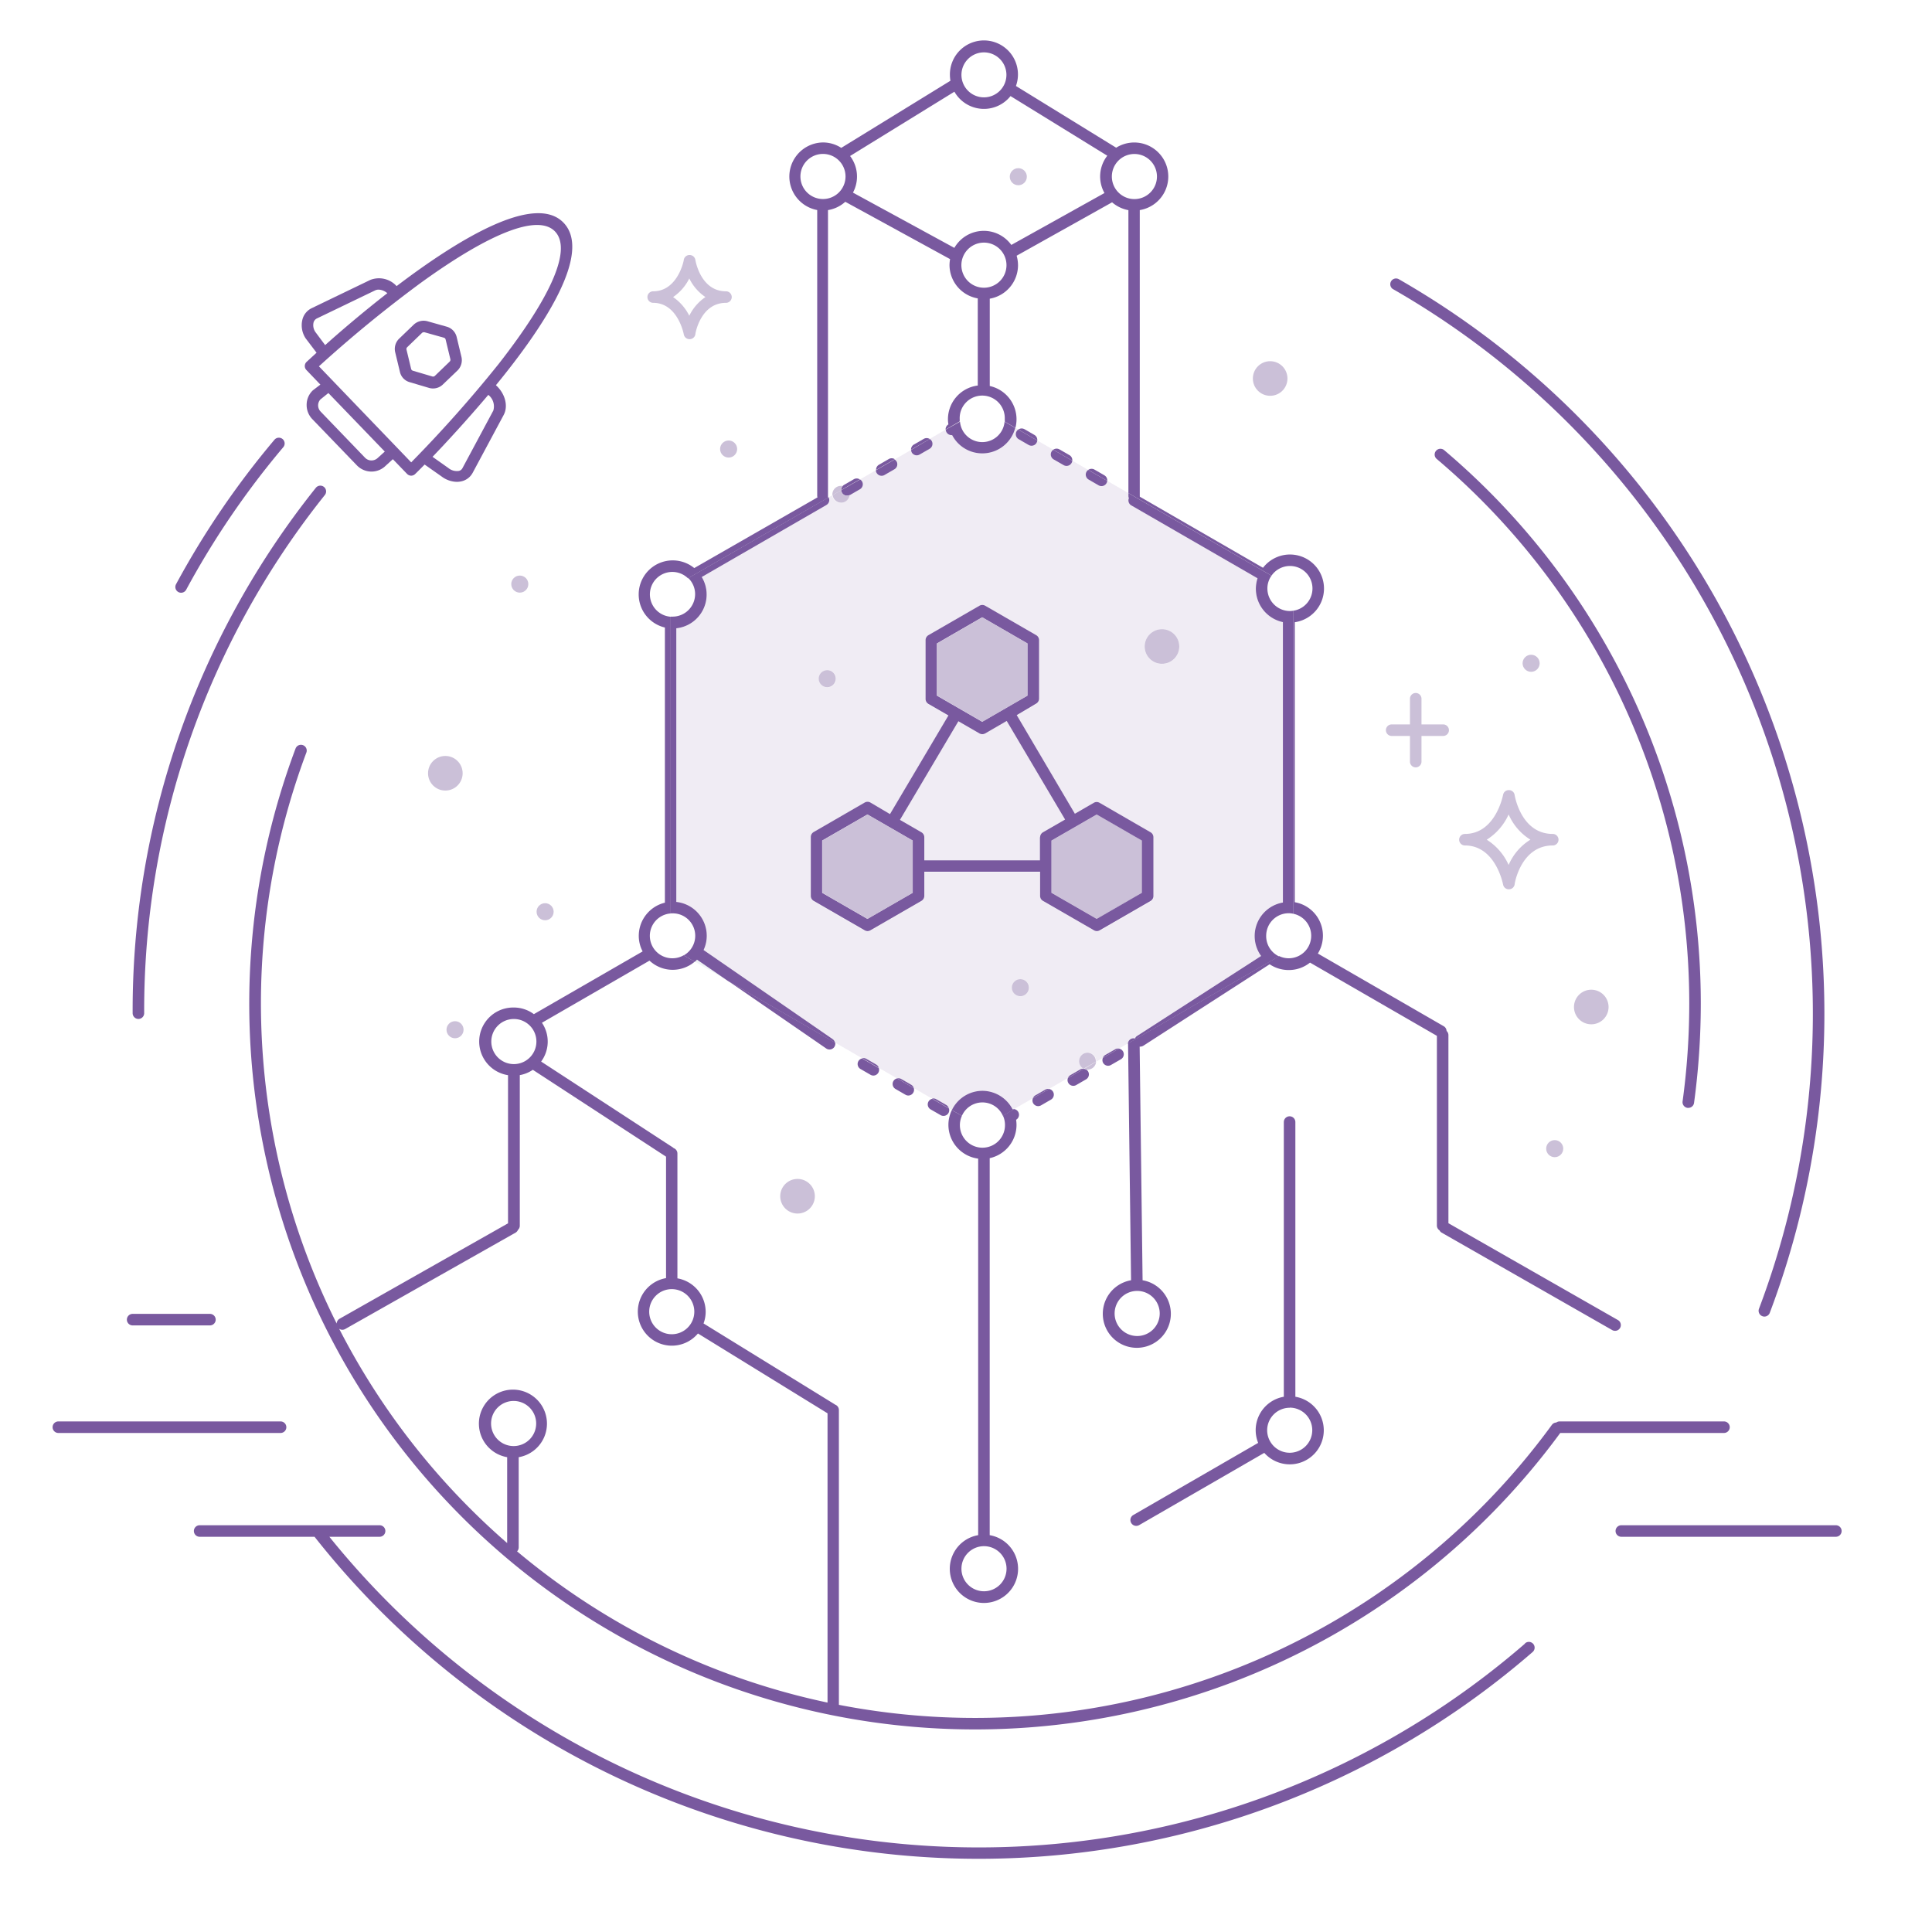 <svg xmlns="http://www.w3.org/2000/svg" width="335" height="335" viewBox="0 0 335 335"><title>app-type-enterprise-purple</title><g id="ready-for-export"><path d="M224.29,105.89a3.9,3.9,0,1,0-3.82-6.07l3.82,2.2Z" fill="none"/><path d="M166.72,272a3.91,3.91,0,1,0,3.91-3.9A3.92,3.92,0,0,0,166.72,272Z" fill="none"/><path d="M193.28,227.75a3.91,3.91,0,1,0,3.91-3.91A3.91,3.91,0,0,0,193.28,227.75Z" fill="none"/><path d="M221.8,165.78a3.81,3.81,0,0,0,1.65.38,3.9,3.9,0,0,0,.84-7.71v5.9Z" fill="none"/><path d="M170.61,42.08a3.91,3.91,0,1,0,3.91,3.9A3.91,3.91,0,0,0,170.61,42.08Z" fill="none"/><path d="M196.7,34.51a3.91,3.91,0,1,0-3.91-3.9A3.91,3.91,0,0,0,196.7,34.51Z" fill="none"/><path d="M177.64,74.42l1.73,1a1,1,0,0,1,.49,1l2.77,1.6a1,1,0,0,1,1.07-.06l1.74,1a1,1,0,0,1,.49,1l2.76,1.6a1,1,0,0,1,1.08-.06l1.73,1a1,1,0,0,1,.49,1l3.67,2.12V36.42a6,6,0,0,1-2.83-1.36l-16.55,9.26a6.05,6.05,0,0,1,.24,1.66,5.9,5.9,0,0,1-4.91,5.81V66.93a5.91,5.91,0,0,1,4.64,5.77,6,6,0,0,1-.19,1.48l.51.3A1,1,0,0,1,177.64,74.42Z" fill="none"/><path d="M119.36,100.28a3.86,3.86,0,0,0-2.72-1.11,3.89,3.89,0,0,0-.31,7.77V102Z" fill="none"/><path d="M144.33,85.69a1.48,1.48,0,0,1,1.48-1.48,1.32,1.32,0,0,1,.34,0,.69.69,0,0,1,.18-.16l1.73-1a1,1,0,0,1,1,0l2.83-1.63a1,1,0,0,1,.48-.9l1.73-1a1,1,0,0,1,1,0L158,78a1,1,0,0,1,.48-.9l1.74-1a1,1,0,0,1,1,0L164,74.49a1,1,0,0,1,.49-.9h0a5.26,5.26,0,0,1-.08-.89,5.9,5.9,0,0,1,5.17-5.85V51.79a5.9,5.9,0,0,1-4.9-5.81,6,6,0,0,1,.1-1L146.64,35a5.91,5.91,0,0,1-3,1.44V86a1.06,1.06,0,0,1,0,.19l.06.07a0,0,0,0,0,0,0l.65-.38S144.33,85.74,144.33,85.69Z" fill="none"/><path d="M174.21,73.11a2.71,2.71,0,0,0,0-.41,3.91,3.91,0,1,0-7.81,0c0,.13,0,.25,0,.37l3.83-2.21Z" fill="none"/><path d="M170.61,16.88a3.9,3.9,0,1,0-3.9-3.9A3.91,3.91,0,0,0,170.61,16.88Z" fill="none"/><path d="M116.33,158.39a3.89,3.89,0,0,0,.34,7.77,3.83,3.83,0,0,0,1.9-.52l-2.24-1.29Z" fill="none"/><path d="M223.63,251.91a3.91,3.91,0,1,0-3.91-3.91A3.91,3.91,0,0,0,223.63,251.91Z" fill="none"/><path d="M55.56,69.24a1.53,1.53,0,0,0-.4,1,1.57,1.57,0,0,0,.44,1.11l7.7,8a1.54,1.54,0,0,0,1.09.47,1.58,1.58,0,0,0,1.08-.41l1.25-1.13L56.94,68.13Z" fill="none"/><path d="M75,79.21l2.7,1.9a2.32,2.32,0,0,0,1.8.52.91.91,0,0,0,.65-.47l5.36-10a2.54,2.54,0,0,0-.84-2.72C81.07,72.8,77.51,76.63,75,79.21Z" fill="none"/><path d="M71.59,64.35l3.38,1a.46.46,0,0,0,.44-.11L78,62.73a.45.45,0,0,0,.13-.44l-.82-3.4a.42.42,0,0,0-.29-.31l-3.38-.95a.25.25,0,0,0-.12,0,.44.44,0,0,0-.32.13L70.61,60.2a.47.47,0,0,0-.14.43L71.29,64A.43.43,0,0,0,71.59,64.35Z" fill="none"/><path d="M93,246.84a3.91,3.91,0,1,0-3.91,3.9A3.92,3.92,0,0,0,93,246.84Z" fill="none"/><path d="M170.36,199a3.91,3.91,0,0,0,3.9-3.9,3.76,3.76,0,0,0-.36-1.61l-3.59,2.07-3.52-2a3.88,3.88,0,0,0,3.57,5.47Z" fill="none"/><path d="M56.38,59.82c2.61-2.32,6.45-5.61,10.78-9a2.46,2.46,0,0,0-1.5-.62,1.45,1.45,0,0,0-.59.12L54.94,55.22a1.11,1.11,0,0,0-.57.69,2.1,2.1,0,0,0,.31,1.63Z" fill="none"/><path d="M112.58,227.44a3.91,3.91,0,1,0,3.91-3.91A3.91,3.91,0,0,0,112.58,227.44Z" fill="none"/><path d="M146.6,30.61a3.91,3.91,0,1,0-3.9,3.9A3.91,3.91,0,0,0,146.6,30.61Z" fill="none"/><path d="M71.3,80.17A224.26,224.26,0,0,0,86.43,63.1c9.24-11.77,12.73-19.92,9.82-23s-11.19.14-23.32,8.92A221.05,221.05,0,0,0,55.28,63.52Zm.47-23.87a2.51,2.51,0,0,1,2.38-.6l3.37.95h0a2.45,2.45,0,0,1,1.7,1.77L80,61.83a2.51,2.51,0,0,1-.69,2.35l-2.56,2.45a2.45,2.45,0,0,1-1.71.69,2.5,2.5,0,0,1-.66-.09l-3.37-1a2.39,2.39,0,0,1-1.7-1.76l-.82-3.41a2.48,2.48,0,0,1,.69-2.35Z" fill="none"/><path d="M93,180.61a3.91,3.91,0,1,0-3.91,3.9A3.92,3.92,0,0,0,93,180.61Z" fill="none"/><path d="M120.49,166.75l5.71,3.3-5.32-3.67A4.59,4.59,0,0,1,120.49,166.75Z" fill="#cbd5e0" opacity="0.3"/><path d="M196.57,180a1,1,0,0,1,.23.05.88.88,0,0,1,.36-.45l21.51-13.87a5.9,5.9,0,0,1,3.78-9.27V107.82a5.92,5.92,0,0,1-4.69-5.77,6.15,6.15,0,0,1,.29-1.83L196.14,87.57a1,1,0,0,1-.4-1.24,1,1,0,0,1-.08-.38V85.5L192,83.38a1,1,0,0,1-.13.41,1,1,0,0,1-1.36.37l-1.73-1a1,1,0,0,1-.37-1.37,1,1,0,0,1,.29-.31l-2.76-1.6a1,1,0,0,1-.13.41,1,1,0,0,1-.87.5,1,1,0,0,1-.49-.13l-1.74-1a1,1,0,0,1-.36-1.37,1,1,0,0,1,.29-.31l-2.77-1.6a1,1,0,0,1-.12.41,1,1,0,0,1-1.37.37l-1.73-1a1,1,0,0,1-.37-1.37,1,1,0,0,1,.3-.31l-.51-.3a5.9,5.9,0,0,1-10.94,1.26H165a1,1,0,0,1-.87-.5.83.83,0,0,1-.12-.46l-2.82,1.63a1,1,0,0,1,.34.33,1,1,0,0,1-.36,1.37l-1.74,1a1,1,0,0,1-1.36-.37A.83.83,0,0,1,158,78l-2.82,1.63a1.07,1.07,0,0,1,.34.33,1,1,0,0,1-.37,1.37l-1.73,1a1,1,0,0,1-.5.13A1,1,0,0,1,152,82a.83.83,0,0,1-.12-.46l-2.83,1.63a.92.92,0,0,1,.35.33,1,1,0,0,1-.37,1.37l-1.73,1-.06,0a1.47,1.47,0,0,1-1.46,1.32,1.48,1.48,0,0,1-1.47-1.31l-.65.38a1,1,0,0,1-.38,1.34L121.7,100.05a5.88,5.88,0,0,1-4.41,8.89v47.45a5.91,5.91,0,0,1,5.28,5.87,5.84,5.84,0,0,1-.55,2.47l22.37,15.42a1,1,0,0,1,.42.64l4.68,2.7a1,1,0,0,1,.72.1l1.73,1a1,1,0,0,1,.45.58l3.16,1.82a1,1,0,0,1,.72.1l1.73,1a1,1,0,0,1,.45.58l3.16,1.82a1,1,0,0,1,.72.1l1.74,1a1,1,0,0,1,.45.58l.53.31a5.89,5.89,0,0,1,10.53-.18,1.22,1.22,0,0,1,.27,0l3.25-1.87a1,1,0,0,1,.42-.51l1.73-1a1,1,0,0,1,.65-.11l3.27-1.89a1,1,0,0,1,.41-.5l1.73-1a1,1,0,0,1,.59-.11,1.48,1.48,0,1,1,2.17-1.31s0,.07,0,.1l1.17-.67a1,1,0,0,1,.41-.51l1.74-1a1,1,0,0,1,.64-.11l1.58-.91A1,1,0,0,1,196.57,180Zm4.91-70.88a3,3,0,1,1-3,3A3,3,0,0,1,201.48,109.1Zm-58,7.1a1.48,1.48,0,1,1-1.47,1.48A1.48,1.48,0,0,1,143.44,116.2Zm33.49,56.54a1.48,1.48,0,1,1,1.48-1.48A1.48,1.48,0,0,1,176.93,172.74Zm13.76-11.39a1,1,0,0,1-.5.14,1,1,0,0,1-.5-.14l-8.84-5.1a1,1,0,0,1-.5-.87v-4.19H160.27v4.19a1,1,0,0,1-.5.87l-8.84,5.1a1,1,0,0,1-.5.14,1,1,0,0,1-.5-.14l-8.84-5.1a1,1,0,0,1-.5-.87v-10.2a1,1,0,0,1,.5-.87l8.84-5.11a1,1,0,0,1,1,0l3.39,2,10.13-17.1-3.46-2a1,1,0,0,1-.5-.86V111a1,1,0,0,1,.5-.87l8.84-5.1a1,1,0,0,1,1,0l8.84,5.1a1,1,0,0,1,.5.87V121.2a1,1,0,0,1-.5.86l-3.37,2,10.11,17.09,3.28-1.9a1,1,0,0,1,1,0l8.84,5.11a1,1,0,0,1,.5.87v10.2a1,1,0,0,1-.5.87Z" fill="#cbc0d8" opacity="0.3"/><path d="M257.79,145.59a9.93,9.93,0,0,1,3.8,4.38,9.56,9.56,0,0,1,3.77-4.38,9.66,9.66,0,0,1-3.77-4.38A10,10,0,0,1,257.79,145.59Z" fill="none"/><path d="M174.56,125l-3.73,2.16a1,1,0,0,1-.5.13,1,1,0,0,1-.5-.13l-3.65-2.11-10.13,17.1,3.72,2.15a1,1,0,0,1,.5.87v4h20.08v-4a1,1,0,0,1,.5-.87l3.83-2.21Z" fill="#cbc0d8" opacity="0.3"/><path d="M119.52,54.75a8.25,8.25,0,0,1,2.8-3.24,8.22,8.22,0,0,1-2.8-3.23,8.42,8.42,0,0,1-2.81,3.23A8.52,8.52,0,0,1,119.52,54.75Z" fill="none"/><path d="M116.49,233.34a5.9,5.9,0,0,1-1-11.72V200.56L92.39,185.5a5.78,5.78,0,0,1-2.26.92v26.07a1,1,0,0,1-.31.72,1.06,1.06,0,0,1-.41.48L59.85,230.41a1.05,1.05,0,0,1-.49.13,1,1,0,0,1-.55-.18,124.36,124.36,0,0,0,29.13,37.16V252.63a5.91,5.91,0,1,1,2,0V268.3a1,1,0,0,1-.28.69,123.56,123.56,0,0,0,53.83,26.23V245.06L121,231.22A5.92,5.92,0,0,1,116.49,233.34Z" fill="none"/><path d="M147.9,33.4,165.51,43a5.89,5.89,0,0,1,9.88-.51l16.15-9A5.85,5.85,0,0,1,192,27L175.22,16.66a5.89,5.89,0,0,1-9.73-.76L147.4,27.05a5.89,5.89,0,0,1,.5,6.35Zm28.67-4.24a1.48,1.48,0,1,1-1.48,1.48A1.48,1.48,0,0,1,176.57,29.16Z" fill="none"/><path d="M49.65,247.47a1,1,0,0,0-1-1H10.12a1,1,0,1,0,0,2H48.65A1,1,0,0,0,49.65,247.47Z" fill="#79599f"/><path d="M318.33,264.47h-37.2a1,1,0,0,0,0,2h37.2a1,1,0,0,0,0-2Z" fill="#79599f"/><path d="M241.54,50.13A144.8,144.8,0,0,1,305,226.93a1,1,0,0,0,.58,1.29.92.92,0,0,0,.36.07,1,1,0,0,0,.93-.65A146.79,146.79,0,0,0,242.53,48.4a1,1,0,0,0-1,1.73Z" fill="#79599f"/><path d="M23,229.82h13.4a1,1,0,1,0,0-2H23a1,1,0,0,0,0,2Z" fill="#79599f"/><path d="M264.42,285A144.61,144.61,0,0,1,57.11,266.47h8.71a1,1,0,0,0,0-2H34.62a1,1,0,0,0,0,2H54.54a146.63,146.63,0,0,0,211.19,20,1,1,0,1,0-1.31-1.51Z" fill="#79599f"/><path d="M24,176.68a1,1,0,0,0,1-1A143.1,143.1,0,0,1,56.33,85.83a1,1,0,0,0-1.57-1.24A145.09,145.09,0,0,0,23,175.68,1,1,0,0,0,24,176.68Z" fill="#79599f"/><path d="M30.93,102.66a1,1,0,0,0,1.35-.4A145.5,145.5,0,0,1,49.12,77.54,1,1,0,0,0,49,76.13a1,1,0,0,0-1.41.12,147.92,147.92,0,0,0-17.07,25.06A1,1,0,0,0,30.93,102.66Z" fill="#79599f"/><path d="M292.6,192.1h.14a1,1,0,0,0,1-.86,127.94,127.94,0,0,0,1.17-17.19,125.67,125.67,0,0,0-44.5-96,1,1,0,0,0-1.29,1.53,123.67,123.67,0,0,1,43.79,94.48A125.57,125.57,0,0,1,291.75,191,1,1,0,0,0,292.6,192.1Z" fill="#79599f"/><path d="M196.15,264.08a1,1,0,0,0,.87.5,1,1,0,0,0,.5-.13l21.7-12.53a5.9,5.9,0,1,0,5.39-9.73V194.56a1,1,0,0,0-2,0v47.63a5.88,5.88,0,0,0-4.45,8l-21.64,12.5A1,1,0,0,0,196.15,264.08Zm27.48-20a3.91,3.91,0,1,1-3.91,3.9A3.91,3.91,0,0,1,223.63,244.1Z" fill="#79599f"/><path d="M143.26,181.8a1,1,0,0,0,.56.18,1,1,0,0,0,1-1.19L126.2,170.05Z" fill="#79599f"/><path d="M299.93,247.47a1,1,0,0,0-1-1H270.4a1,1,0,0,0-.55.19,1,1,0,0,0-.75.39,123.85,123.85,0,0,1-123.64,48.56.53.53,0,0,0,0-.12v-51a1,1,0,0,0-.67-.94.71.71,0,0,0-.09-.07l-22.71-14a5.73,5.73,0,0,0,.37-2,5.91,5.91,0,0,0-4.9-5.82V200a1,1,0,0,0-.67-.93l-.06-.07-22.9-14.93a5.83,5.83,0,0,0,.14-6.73l18.65-10.77a5.88,5.88,0,0,0,7.84.18l-1.92-1.11a3.83,3.83,0,0,1-1.9.52,3.89,3.89,0,0,1-.34-7.77V106.94a3.89,3.89,0,1,1,3-6.66l24.33-14a0,0,0,0,1,0,0l-.06-.07a1.06,1.06,0,0,0,0-.19V36.43a5.91,5.91,0,0,0,3-1.44l18.17,9.94a6,6,0,0,0-.1,1,5.9,5.9,0,0,0,4.9,5.81V66.85a5.9,5.9,0,0,0-5.17,5.85,5.26,5.26,0,0,0,.08.89h0a1,1,0,0,0-.49.9l2.45-1.42c0-.12,0-.24,0-.37a3.91,3.91,0,1,1,7.81,0,2.71,2.71,0,0,1,0,.41l1.85,1.07a6,6,0,0,0,.19-1.48,5.91,5.91,0,0,0-4.64-5.77V51.79A5.9,5.9,0,0,0,176.52,46a6.05,6.05,0,0,0-.24-1.66l16.55-9.26a6,6,0,0,0,2.83,1.36V85.5l24.81,14.32a3.9,3.9,0,1,1,3.82,6.07v52.56a3.9,3.9,0,0,1-.84,7.71,3.81,3.81,0,0,1-1.65-.38l-26.2,15.13a.24.24,0,0,0,0,.08l.52,41a5.9,5.9,0,1,0,2,0l-.51-40.51h.11a1,1,0,0,0,.54-.16l21.89-14.12a5.92,5.92,0,0,0,3.32,1,5.86,5.86,0,0,0,3.68-1.29l22,12.7v32.92a1,1,0,0,0,.46.81.9.9,0,0,0,.36.39l29.58,16.9a1,1,0,0,0,.49.13,1,1,0,0,0,.5-1.87l-29.39-16.79V179.49a1,1,0,0,0-.32-.73,1,1,0,0,0-.48-.81l-21.84-12.61a5.89,5.89,0,0,0-4-8.9V107.89A5.9,5.9,0,1,0,219,98.45L197.63,86.12a1,1,0,0,0,0-.17V36.43a5.9,5.9,0,1,0-4.09-10.82l-17.38-10.7A5.9,5.9,0,1,0,164.71,13a6.64,6.64,0,0,0,.09,1L145.87,25.64a5.84,5.84,0,0,0-3.17-.94,5.91,5.91,0,0,0-1,11.72V86a.93.93,0,0,0,.05.24L120.38,98.5a5.9,5.9,0,1,0-5.09,10.31v47.71a5.92,5.92,0,0,0-4.53,5.74,5.78,5.78,0,0,0,.67,2.71L92.57,175.85a5.81,5.81,0,0,0-3.48-1.15,5.9,5.9,0,0,0-1,11.73v25.69L58.87,228.67a1,1,0,0,0-.49.83,123.94,123.94,0,0,1-5.26-99,1,1,0,0,0-1.87-.71A125.85,125.85,0,0,0,270.54,248.47h28.39A1,1,0,0,0,299.93,247.47Zm-98.84-19.72a3.91,3.91,0,1,1-3.9-3.91A3.91,3.91,0,0,1,201.09,227.75ZM170.61,49.89A3.91,3.91,0,1,1,174.52,46,3.91,3.91,0,0,1,170.61,49.89ZM196.7,26.7a3.91,3.91,0,1,1-3.91,3.91A3.91,3.91,0,0,1,196.7,26.7ZM170.61,9.08a3.9,3.9,0,1,1-3.9,3.9A3.91,3.91,0,0,1,170.61,9.08Zm-5.12,6.82a5.89,5.89,0,0,0,9.73.76L192,27a5.85,5.85,0,0,0-.49,6.47l-16.15,9a5.89,5.89,0,0,0-9.88.51L147.9,33.4a5.89,5.89,0,0,0-.5-6.35Zm-26.7,14.71a3.91,3.91,0,1,1,3.91,3.9A3.91,3.91,0,0,1,138.79,30.61Zm-18.4,196.83a3.91,3.91,0,1,1-3.9-3.91A3.91,3.91,0,0,1,120.39,227.44Zm-35.2-46.83a3.91,3.91,0,1,1,3.9,3.9A3.91,3.91,0,0,1,85.19,180.61Zm58.3,114.61A123.56,123.56,0,0,1,89.66,269a1,1,0,0,0,.28-.69V252.67a5.9,5.9,0,1,0-2,0v14.89a124.36,124.36,0,0,1-29.13-37.16,1,1,0,0,0,.55.18,1.05,1.05,0,0,0,.49-.13l29.56-16.72a1.06,1.06,0,0,0,.41-.48,1,1,0,0,0,.31-.72V186.42a5.78,5.78,0,0,0,2.26-.92l23.1,15.06v21.06a5.9,5.9,0,1,0,5.53,9.6l22.47,13.84ZM89.06,250.74a3.91,3.91,0,1,1,3.91-3.9A3.91,3.91,0,0,1,89.06,250.74Z" fill="#79599f"/><path d="M219.55,162.26a3.91,3.91,0,0,1,3.9-3.91,3.86,3.86,0,0,1,.84.1V105.89a4.34,4.34,0,0,1-.62.06,3.91,3.91,0,0,1-3.91-3.9,3.82,3.82,0,0,1,.71-2.23L195.66,85.5V86a1,1,0,0,0,.08.38,1,1,0,0,0,.4,1.24l21.91,12.65a6.15,6.15,0,0,0-.29,1.83,5.92,5.92,0,0,0,4.69,5.77v48.62a5.9,5.9,0,0,0-3.78,9.27l-21.51,13.87a.88.88,0,0,0-.36.45,1,1,0,0,0-.23-.05,1,1,0,0,0-1,.93l26.2-15.13A3.88,3.88,0,0,1,219.55,162.26Z" fill="#79599f"/><path d="M165,75.45h.1a5.9,5.9,0,0,0,10.94-1.26l-1.85-1.07a3.88,3.88,0,0,1-7.73,0L164,74.49a.83.83,0,0,0,.12.46A1,1,0,0,0,165,75.45Z" fill="#79599f"/><path d="M122,164.73a5.84,5.84,0,0,0,.55-2.47,5.91,5.91,0,0,0-5.28-5.87V108.94a5.88,5.88,0,0,0,4.41-8.89l21.61-12.48a1,1,0,0,0,.38-1.34l-24.33,14a3.87,3.87,0,0,1,1.19,2.79,3.91,3.91,0,0,1-3.91,3.9l-.31,0v51.45c.12,0,.22,0,.34,0a3.89,3.89,0,0,1,1.9,7.29l1.92,1.11a4.59,4.59,0,0,0,.39-.37l5.32,3.67,18.61,10.74a1,1,0,0,0-.42-.64Z" fill="#79599f"/><polygon points="182.35 145.75 182.35 154.81 190.19 159.33 198.03 154.81 198.03 145.75 190.19 141.23 182.35 145.75" fill="#cbc0d8"/><path d="M200,155.38v-10.2a1,1,0,0,0-.5-.87l-8.84-5.11a1,1,0,0,0-1,0l-3.28,1.9L176.3,124l3.37-2a1,1,0,0,0,.5-.86V111a1,1,0,0,0-.5-.87l-8.84-5.1a1,1,0,0,0-1,0l-8.84,5.1a1,1,0,0,0-.5.87V121.2a1,1,0,0,0,.5.86l3.46,2-10.13,17.1-3.39-2a1,1,0,0,0-1,0l-8.84,5.11a1,1,0,0,0-.5.87v10.2a1,1,0,0,0,.5.87l8.84,5.1a1,1,0,0,0,.5.14,1,1,0,0,0,.5-.14l8.84-5.1a1,1,0,0,0,.5-.87v-4.19h20.08v4.19a1,1,0,0,0,.5.87l8.84,5.1a1,1,0,0,0,.5.14,1,1,0,0,0,.5-.14l8.84-5.1A1,1,0,0,0,200,155.38Zm-37.54-34.76v-9.05l7.84-4.53,7.84,4.53v9.05l-7.84,4.53Zm-4.22,34.19-7.84,4.52-7.84-4.52v-9.06l7.84-4.52,7.84,4.52Zm22.08-9.63v4H160.27v-4a1,1,0,0,0-.5-.87l-3.72-2.15,10.13-17.1,3.65,2.11a1,1,0,0,0,.5.13,1,1,0,0,0,.5-.13l3.73-2.16,10.12,17.09-3.83,2.21A1,1,0,0,0,180.35,145.18ZM198,154.81l-7.84,4.52-7.84-4.52v-9.06l7.84-4.52,7.84,4.52Z" fill="#79599f"/><polygon points="142.59 145.75 142.59 154.81 150.43 159.33 158.27 154.81 158.27 145.75 150.43 141.23 142.59 145.75" fill="#cbc0d8"/><polygon points="178.17 120.62 178.17 111.57 170.33 107.04 162.49 111.57 162.49 120.62 170.33 125.15 178.17 120.62" fill="#cbc0d8"/><path d="M185.44,78.92l-1.74-1a1,1,0,0,0-1.07.06l3.3,1.9A1,1,0,0,0,185.44,78.92Z" fill="#79599f"/><path d="M182.34,78.29a1,1,0,0,0,.36,1.37l1.74,1a1,1,0,0,0,.49.13,1,1,0,0,0,.87-.5,1,1,0,0,0,.13-.41l-3.3-1.9A1,1,0,0,0,182.34,78.29Z" fill="#79599f"/><path d="M191.5,82.42l-1.73-1a1,1,0,0,0-1.08.06l3.3,1.9A1,1,0,0,0,191.5,82.42Z" fill="#79599f"/><path d="M188.4,81.79a1,1,0,0,0,.37,1.37l1.73,1a1,1,0,0,0,1.36-.37,1,1,0,0,0,.13-.41l-3.3-1.9A1,1,0,0,0,188.4,81.79Z" fill="#79599f"/><path d="M179.37,75.42l-1.73-1a1,1,0,0,0-1.07.06l3.29,1.9A1,1,0,0,0,179.37,75.42Z" fill="#79599f"/><path d="M176.27,74.79a1,1,0,0,0,.37,1.37l1.73,1a1,1,0,0,0,1.49-.78l-3.29-1.9A1,1,0,0,0,176.27,74.79Z" fill="#79599f"/><path d="M160.19,76.09l-1.74,1a1,1,0,0,0-.48.9l3.24-1.87A1,1,0,0,0,160.19,76.09Z" fill="#79599f"/><path d="M158.09,78.45a1,1,0,0,0,1.36.37l1.74-1a1,1,0,0,0,.36-1.37,1,1,0,0,0-.34-.33L158,78A.83.83,0,0,0,158.09,78.45Z" fill="#79599f"/><path d="M154.12,79.59l-1.73,1a1,1,0,0,0-.48.9l3.24-1.87A1,1,0,0,0,154.12,79.59Z" fill="#79599f"/><path d="M152,82a1,1,0,0,0,.86.5,1,1,0,0,0,.5-.13l1.73-1a1,1,0,0,0,.37-1.37,1.07,1.07,0,0,0-.34-.33l-3.24,1.87A.83.83,0,0,0,152,82Z" fill="#79599f"/><path d="M148.06,83.09l-1.73,1a.69.69,0,0,0-.18.16,1,1,0,0,0-.3.73l3.23-1.86A1,1,0,0,0,148.06,83.09Z" fill="#79599f"/><path d="M146,85.45a1,1,0,0,0,.87.5,1,1,0,0,0,.44-.11l.06,0,1.73-1a1,1,0,0,0,.37-1.37.92.92,0,0,0-.35-.33L145.85,85A1,1,0,0,0,146,85.45Z" fill="#79599f"/><path d="M174.26,195.05a3.91,3.91,0,1,1-7.47-1.57l-1.74-1a5.82,5.82,0,0,0-.6,2.57,5.92,5.92,0,0,0,5.16,5.85v65.29a5.92,5.92,0,1,0,2,0V200.82a5.92,5.92,0,0,0,4.65-5.77,6.54,6.54,0,0,0-.07-.89h0a1,1,0,0,0,.37-1.36,1,1,0,0,0-.71-.49l-1.95,1.13A3.76,3.76,0,0,1,174.26,195.05Zm.27,76.95a3.91,3.91,0,1,1-3.9-3.9A3.91,3.91,0,0,1,174.53,272Z" fill="#79599f"/><path d="M170.36,189.14a5.91,5.91,0,0,0-5.31,3.34l1.74,1a3.88,3.88,0,0,1,7.11,0l1.95-1.13a1.22,1.22,0,0,0-.27,0A5.92,5.92,0,0,0,170.36,189.14Z" fill="#79599f"/><path d="M185.17,186.93a1,1,0,0,0,1.41,1.23l1.73-1a1,1,0,0,0,.37-1.36.92.92,0,0,0-.32-.33,1,1,0,0,0-.41-.14Z" fill="#79599f"/><path d="M187.9,185.32a1,1,0,0,0-.59.11l-1.73,1a1,1,0,0,0-.41.5l2.78-1.6Z" fill="#79599f"/><path d="M179.15,191.3a1,1,0,0,0,1.37.36l1.73-1a1,1,0,0,0-.35-1.84l-2.8,1.62A1,1,0,0,0,179.15,191.3Z" fill="#79599f"/><path d="M181.25,188.93l-1.73,1a1,1,0,0,0-.42.51l2.8-1.62A1,1,0,0,0,181.25,188.93Z" fill="#79599f"/><path d="M191.28,184.3a1,1,0,0,0,.87.5,1,1,0,0,0,.49-.14l1.74-1a1,1,0,0,0-.36-1.84l-2.79,1.62A1,1,0,0,0,191.28,184.3Z" fill="#79599f"/><path d="M193.38,181.93l-1.74,1a1,1,0,0,0-.41.51l2.79-1.62A1,1,0,0,0,193.38,181.93Z" fill="#79599f"/><path d="M154.91,187.46a1,1,0,0,0,.36,1.36l1.73,1a1,1,0,0,0,.5.14,1,1,0,0,0,.95-1.29l-2.9-1.68A1,1,0,0,0,154.91,187.46Z" fill="#79599f"/><path d="M158,188.09l-1.73-1a1,1,0,0,0-.72-.1l2.9,1.68A1,1,0,0,0,158,188.09Z" fill="#79599f"/><path d="M161,191a1,1,0,0,0,.36,1.36l1.74,1a1,1,0,0,0,1.36-.36,1,1,0,0,0,.09-.79l-2.91-1.68A1,1,0,0,0,161,191Z" fill="#79599f"/><path d="M164.07,191.59l-1.74-1a1,1,0,0,0-.72-.1l2.91,1.68A1,1,0,0,0,164.07,191.59Z" fill="#79599f"/><path d="M148.84,184a1,1,0,0,0,.37,1.36l1.73,1a1,1,0,0,0,.5.14,1,1,0,0,0,.95-1.29l-2.9-1.68A1,1,0,0,0,148.84,184Z" fill="#79599f"/><path d="M151.94,184.59l-1.73-1a1,1,0,0,0-.72-.1l2.9,1.68A1,1,0,0,0,151.94,184.59Z" fill="#79599f"/><path d="M54.89,61.16l-1.72,1.58a1,1,0,0,0-.32.7,1,1,0,0,0,.28.72l2.42,2.53-1.31,1a3.45,3.45,0,0,0-1.07,2.48,3.51,3.51,0,0,0,1,2.52l7.71,8a3.54,3.54,0,0,0,2.48,1.08h.08a3.49,3.49,0,0,0,2.42-1l1.26-1.15,2.47,2.56a1,1,0,0,0,.7.3h0a1,1,0,0,0,.7-.29c.33-.32.89-.88,1.64-1.64l2.93,2.06a4.53,4.53,0,0,0,2.65.94,3.74,3.74,0,0,0,.75-.08,2.93,2.93,0,0,0,2-1.49l5.36-10c.86-1.57.26-3.76-1.33-5.19,8.5-10.37,16.72-23,11.72-28.18S79.53,41.44,68.77,49.61a4.13,4.13,0,0,0-4.57-1.07L54.08,53.42a3,3,0,0,0-1.63,1.94A4.11,4.11,0,0,0,53,58.67ZM65.47,79.43a1.58,1.58,0,0,1-1.08.41,1.54,1.54,0,0,1-1.09-.47l-7.7-8a1.57,1.57,0,0,1-.44-1.11,1.53,1.53,0,0,1,.4-1l1.38-1.11L66.72,78.3Zm20.07-8.24-5.36,10a.91.91,0,0,1-.65.47,2.32,2.32,0,0,1-1.8-.52L75,79.21c2.48-2.58,6-6.41,9.67-10.74A2.54,2.54,0,0,1,85.54,71.19ZM72.93,49.07c12.13-8.78,20.41-12,23.32-8.92s-.58,11.18-9.82,23A224.26,224.26,0,0,1,71.3,80.17l-16-16.65A221.05,221.05,0,0,1,72.93,49.07ZM54.37,55.91a1.11,1.11,0,0,1,.57-.69l10.13-4.88a1.45,1.45,0,0,1,.59-.12,2.46,2.46,0,0,1,1.5.62c-4.33,3.37-8.17,6.66-10.78,9l-1.7-2.28A2.1,2.1,0,0,1,54.37,55.91Z" fill="#79599f"/><path d="M68.53,61.1l.82,3.41a2.39,2.39,0,0,0,1.7,1.76l3.37,1a2.5,2.5,0,0,0,.66.09,2.45,2.45,0,0,0,1.71-.69l2.56-2.45A2.51,2.51,0,0,0,80,61.83l-.82-3.41a2.45,2.45,0,0,0-1.7-1.77h0l-3.37-.95a2.51,2.51,0,0,0-2.38.6l-2.55,2.45A2.48,2.48,0,0,0,68.53,61.1Zm2.08-.9,2.55-2.46a.44.44,0,0,1,.32-.13.25.25,0,0,1,.12,0l3.38.95a.42.42,0,0,1,.29.31l.82,3.4a.45.45,0,0,1-.13.44l-2.55,2.46a.46.46,0,0,1-.44.11l-3.38-1a.43.43,0,0,1-.3-.31l-.82-3.41A.47.47,0,0,1,70.61,60.2Z" fill="#79599f"/><path d="M241.31,127.61h3.17v4.45a1,1,0,0,0,2,0v-4.45h3.76a1,1,0,0,0,0-2h-3.76v-4.45a1,1,0,0,0-2,0v4.45h-3.17a1,1,0,0,0,0,2Z" fill="#cbc0d8"/><path d="M261.63,137h0a1,1,0,0,0-1,.81c-.06.28-1.36,6.79-6.62,6.79a1,1,0,0,0,0,2c5.26,0,6.56,6.51,6.62,6.78a1,1,0,0,0,1,.82h0a1,1,0,0,0,1-.84c0-.28,1.16-6.76,6.61-6.76a1,1,0,0,0,0-2c-5.45,0-6.57-6.49-6.61-6.76A1,1,0,0,0,261.63,137Zm3.73,8.6a9.56,9.56,0,0,0-3.77,4.38,9.93,9.93,0,0,0-3.8-4.38,10,10,0,0,0,3.8-4.38A9.66,9.66,0,0,0,265.36,145.59Z" fill="#cbc0d8"/><path d="M113.26,52.51c4.21,0,5.27,5.26,5.31,5.48a1,1,0,0,0,1,.82h0a1,1,0,0,0,1-.84c0-.22.94-5.46,5.31-5.46a1,1,0,0,0,0-2c-4.37,0-5.27-5.23-5.31-5.45a1,1,0,0,0-1-.84h0a1,1,0,0,0-1,.81c0,.23-1.1,5.48-5.31,5.48a1,1,0,0,0,0,2Zm6.26-4.23a8.22,8.22,0,0,0,2.8,3.23,8.25,8.25,0,0,0-2.8,3.24,8.52,8.52,0,0,0-2.81-3.24A8.42,8.42,0,0,0,119.52,48.28Z" fill="#cbc0d8"/><circle cx="77.22" cy="134.08" r="3" fill="#cbc0d8"/><circle cx="126.34" cy="77.86" r="1.48" fill="#cbc0d8"/><circle cx="176.93" cy="171.26" r="1.48" fill="#cbc0d8"/><circle cx="143.44" cy="117.68" r="1.48" fill="#cbc0d8"/><circle cx="201.48" cy="112.1" r="3" fill="#cbc0d8"/><circle cx="265.49" cy="115.01" r="1.48" fill="#cbc0d8"/><path d="M136.73,204.86a3,3,0,1,0,4.12,1A3,3,0,0,0,136.73,204.86Z" fill="#cbc0d8"/><circle cx="94.52" cy="158.09" r="1.48" fill="#cbc0d8"/><circle cx="90.13" cy="101.28" r="1.48" fill="#cbc0d8"/><circle cx="78.9" cy="178.55" r="1.48" fill="#cbc0d8"/><circle cx="269.58" cy="199.17" r="1.48" fill="#cbc0d8"/><circle cx="275.92" cy="174.61" r="3" fill="#cbc0d8"/><circle cx="176.57" cy="30.64" r="1.48" fill="#cbc0d8"/><path d="M146.15,84.25a1.32,1.32,0,0,0-.34,0,1.48,1.48,0,0,0-1.48,1.48s0,.11,0,.16l1.51-.87A1,1,0,0,1,146.15,84.25Z" fill="#cbc0d8"/><path d="M146,85.45a1,1,0,0,1-.11-.47l-1.51.87a1.48,1.48,0,0,0,1.47,1.31,1.47,1.47,0,0,0,1.46-1.32,1,1,0,0,1-.44.11A1,1,0,0,1,146,85.45Z" fill="#cbc0d8"/><path d="M188.36,185.47l.23,0a1.48,1.48,0,0,0,1.47-1.38L188,185.33A1,1,0,0,1,188.36,185.47Z" fill="#cbc0d8"/><path d="M188.59,182.53a1.48,1.48,0,0,0-.69,2.79h0l2.11-1.22s0-.06,0-.1A1.49,1.49,0,0,0,188.59,182.53Z" fill="#cbc0d8"/><circle cx="220.24" cy="65.63" r="3" fill="#cbc0d8"/></g></svg>